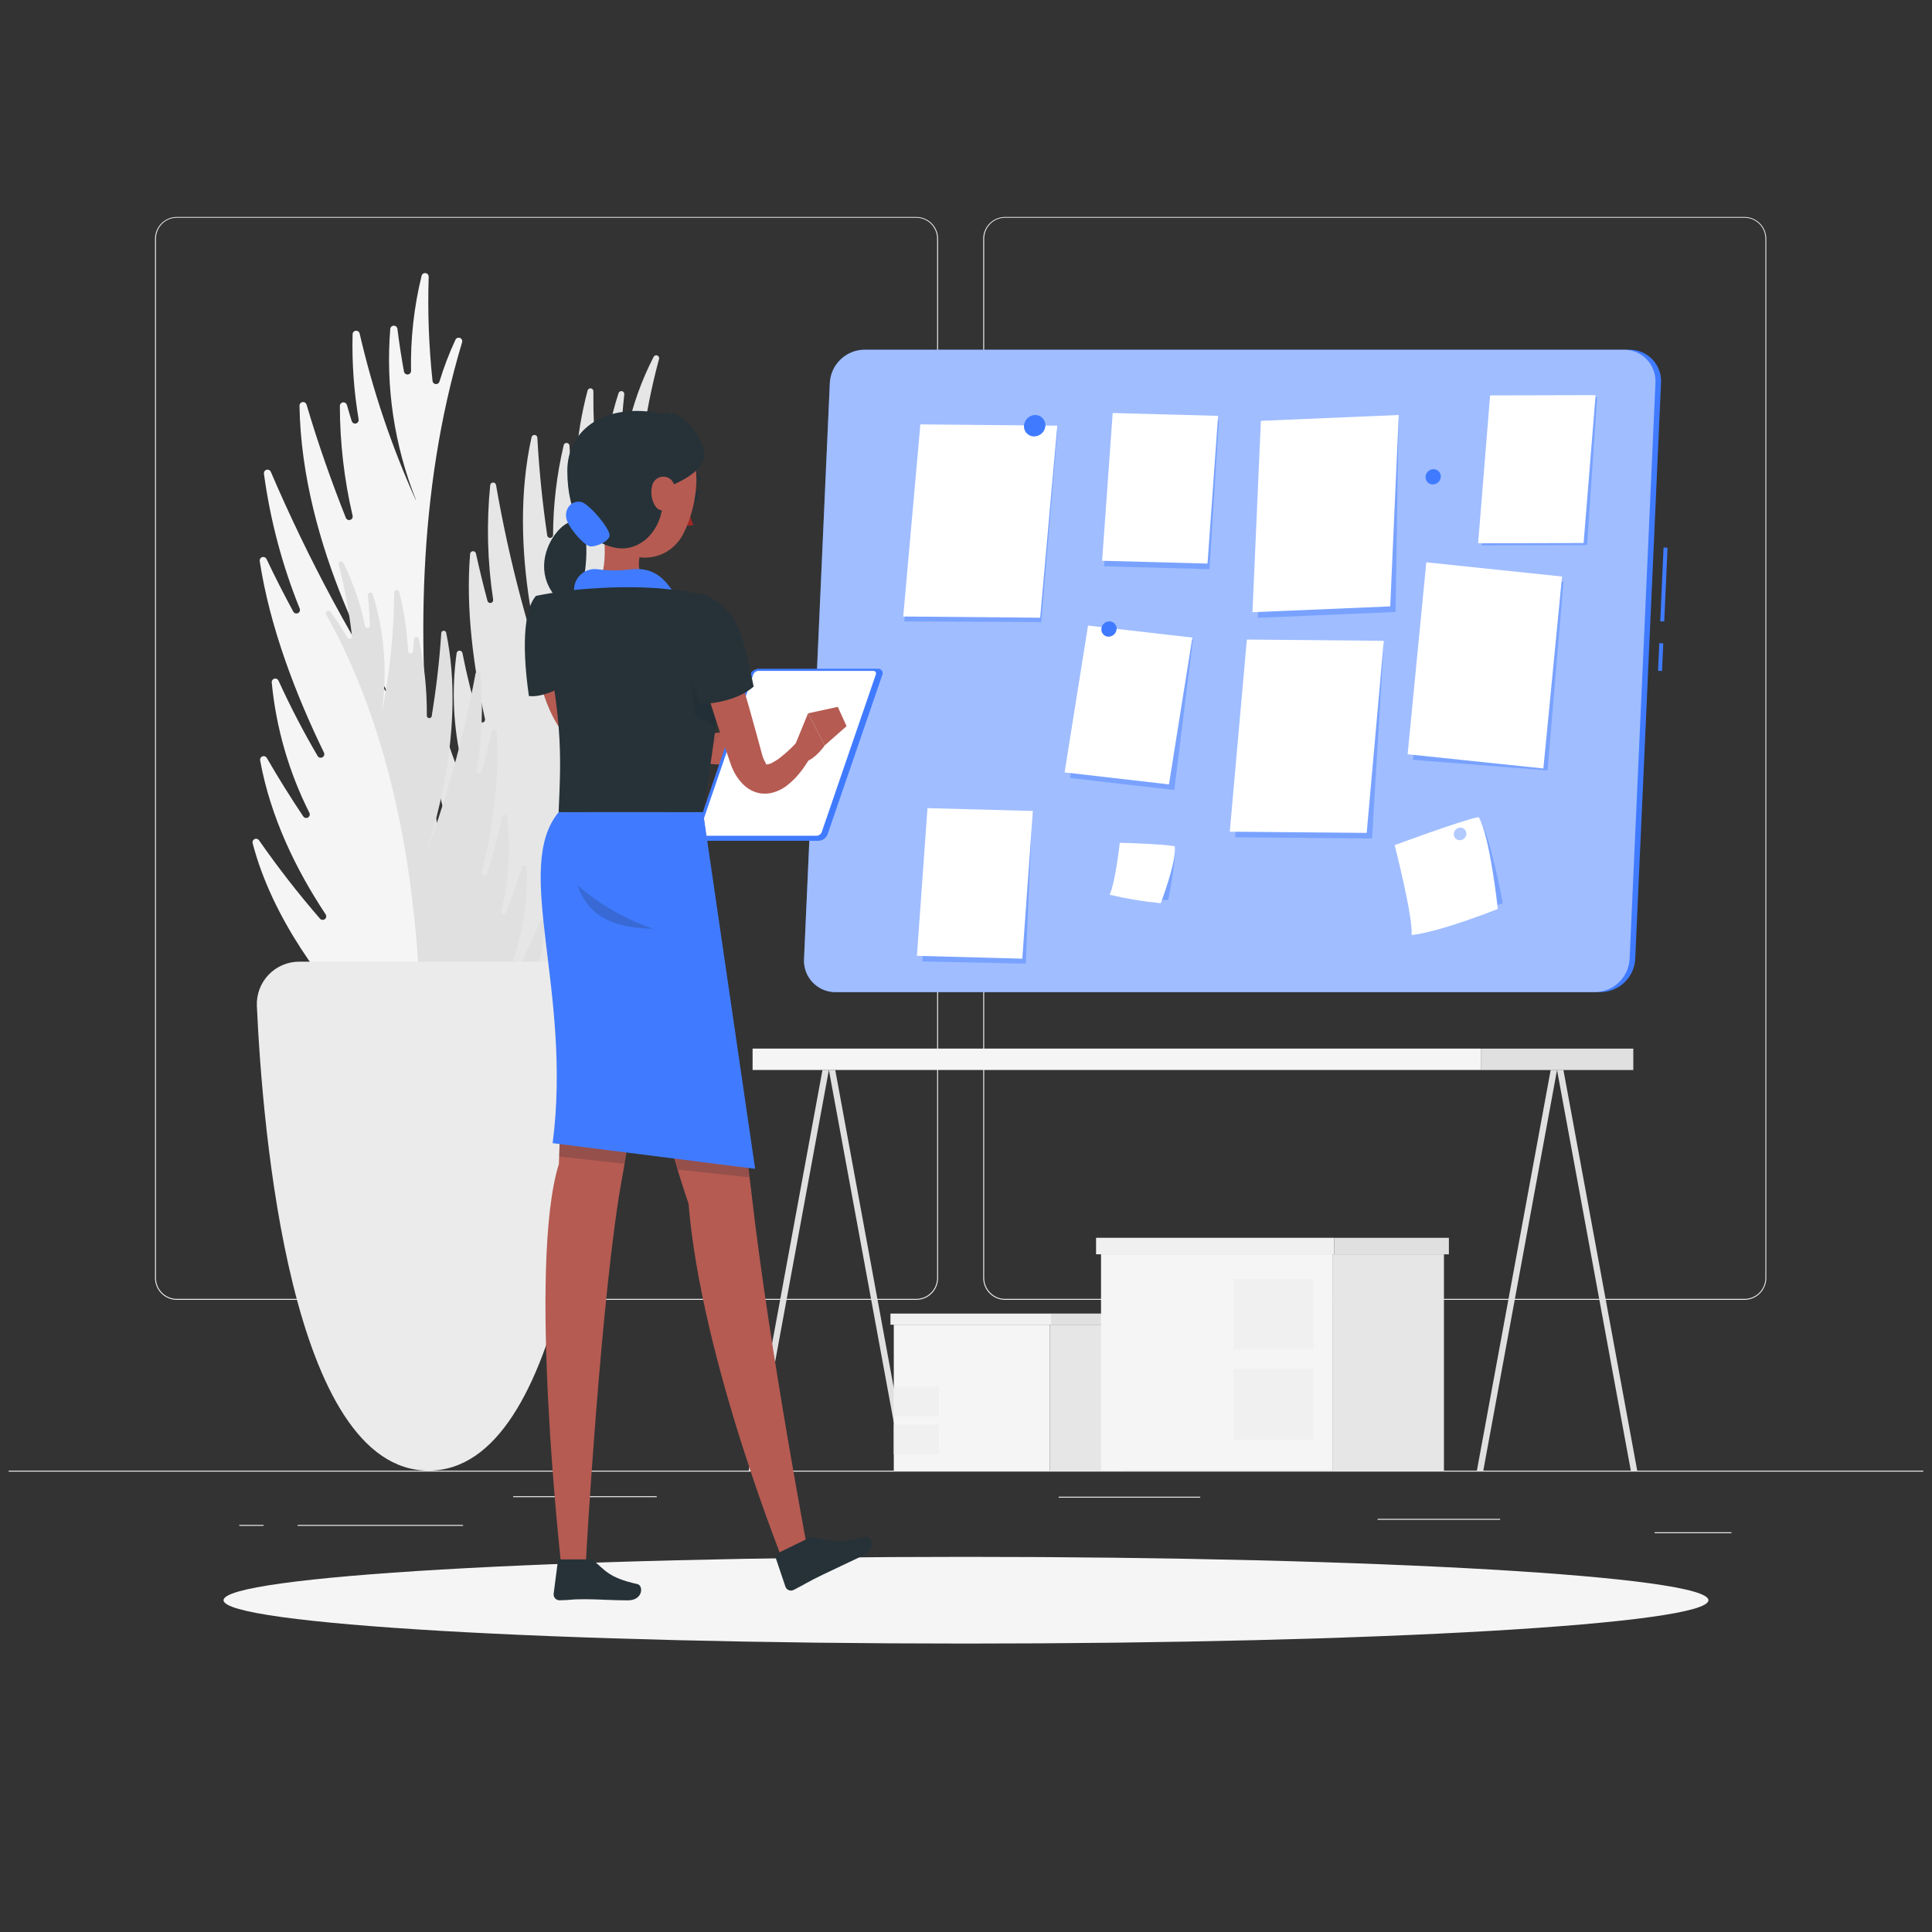 <svg width="111" height="111" viewBox="0 0 111 111" fill="none" xmlns="http://www.w3.org/2000/svg">
<rect x="0" y="0" width="111" height="111" fill="#333333" stroke="none"/>
<g clip-path="url(#clip0_857_3768)">
<path d="M110.5 84.493H0.5V84.548H110.5V84.493Z" fill="#EBEBEB"/>
<path d="M99.478 88.033H95.063V88.088H99.478V88.033Z" fill="#EBEBEB"/>
<path d="M86.19 87.263H79.146V87.318H86.19V87.263Z" fill="#EBEBEB"/>
<path d="M68.957 85.991H60.822V86.046H68.957V85.991Z" fill="#EBEBEB"/>
<path d="M26.603 87.61H17.101V87.665H26.603V87.61Z" fill="#EBEBEB"/>
<path d="M15.141 87.61H13.748V87.665H15.141V87.61Z" fill="#EBEBEB"/>
<path d="M37.731 85.962H29.485V86.017H37.731V85.962Z" fill="#EBEBEB"/>
<path d="M52.64 74.681H10.16C9.827 74.68 9.508 74.548 9.273 74.312C9.038 74.077 8.906 73.757 8.906 73.425V13.71C8.909 13.379 9.042 13.063 9.277 12.83C9.512 12.597 9.829 12.465 10.16 12.465H52.64C52.973 12.465 53.293 12.597 53.528 12.833C53.764 13.068 53.896 13.388 53.896 13.721V73.425C53.896 73.758 53.764 74.077 53.528 74.313C53.293 74.549 52.973 74.681 52.64 74.681ZM10.16 12.509C9.842 12.509 9.537 12.636 9.312 12.861C9.087 13.087 8.961 13.392 8.961 13.71V73.425C8.961 73.743 9.087 74.048 9.312 74.273C9.537 74.499 9.842 74.625 10.16 74.626H52.64C52.958 74.625 53.264 74.499 53.489 74.273C53.714 74.048 53.841 73.743 53.841 73.425V13.71C53.841 13.392 53.714 13.086 53.489 12.861C53.264 12.636 52.958 12.509 52.64 12.509H10.16Z" fill="#EBEBEB"/>
<path d="M100.228 74.681H57.746C57.413 74.68 57.094 74.548 56.859 74.312C56.623 74.077 56.491 73.758 56.49 73.425V13.71C56.493 13.379 56.627 13.063 56.862 12.829C57.098 12.596 57.415 12.465 57.746 12.465H100.228C100.559 12.466 100.875 12.597 101.11 12.83C101.344 13.063 101.477 13.38 101.48 13.71V73.425C101.48 73.757 101.348 74.076 101.114 74.311C100.879 74.547 100.561 74.68 100.228 74.681ZM57.746 12.509C57.428 12.509 57.123 12.636 56.898 12.861C56.672 13.086 56.546 13.392 56.545 13.71V73.425C56.546 73.743 56.672 74.048 56.898 74.273C57.123 74.499 57.428 74.625 57.746 74.626H100.228C100.547 74.625 100.852 74.499 101.077 74.273C101.302 74.048 101.429 73.743 101.429 73.425V13.71C101.429 13.392 101.302 13.086 101.077 12.861C100.852 12.636 100.547 12.509 100.228 12.509H57.746Z" fill="#EBEBEB"/>
<path d="M28.66 63.518C26.502 56.548 21.4 36.823 26.544 19.681C26.563 19.63 26.562 19.574 26.54 19.524C26.518 19.474 26.477 19.435 26.426 19.416C26.375 19.396 26.319 19.398 26.269 19.42C26.219 19.442 26.18 19.483 26.161 19.533C25.801 20.308 25.496 21.107 25.248 21.925C25.234 21.969 25.205 22.008 25.166 22.034C25.127 22.059 25.08 22.071 25.034 22.067C24.987 22.062 24.943 22.042 24.91 22.01C24.877 21.977 24.855 21.934 24.85 21.887C24.638 19.899 24.564 17.898 24.63 15.899C24.63 15.848 24.613 15.799 24.58 15.761C24.547 15.723 24.501 15.698 24.451 15.691C24.4 15.684 24.349 15.696 24.308 15.724C24.265 15.752 24.235 15.795 24.223 15.844C23.785 17.627 23.581 19.458 23.615 21.293C23.62 21.347 23.603 21.4 23.569 21.441C23.535 21.483 23.486 21.509 23.432 21.514C23.379 21.52 23.326 21.504 23.284 21.471C23.242 21.437 23.215 21.389 23.208 21.335C23.068 20.572 22.94 19.753 22.832 18.887C22.825 18.837 22.8 18.793 22.763 18.76C22.725 18.728 22.677 18.71 22.628 18.71C22.578 18.71 22.53 18.728 22.492 18.76C22.455 18.793 22.43 18.837 22.423 18.887C22.15 22.227 22.653 25.586 23.89 28.701C23.89 28.701 23.89 28.721 23.89 28.732C22.502 25.657 21.421 22.452 20.663 19.164C20.653 19.114 20.624 19.07 20.583 19.041C20.543 19.011 20.492 18.997 20.442 19.003C20.392 19.008 20.345 19.031 20.311 19.069C20.277 19.106 20.258 19.155 20.258 19.206C20.216 20.842 20.332 22.479 20.604 24.094C20.613 24.146 20.602 24.199 20.573 24.243C20.545 24.287 20.5 24.319 20.449 24.331C20.397 24.342 20.343 24.334 20.298 24.307C20.253 24.28 20.22 24.237 20.205 24.186C20.111 23.883 20.018 23.577 19.93 23.262C19.916 23.215 19.885 23.174 19.844 23.148C19.802 23.121 19.752 23.11 19.703 23.117C19.654 23.124 19.61 23.148 19.577 23.186C19.544 23.223 19.526 23.27 19.526 23.32C19.53 25.442 19.775 27.558 20.258 29.625C20.271 29.675 20.264 29.729 20.238 29.774C20.213 29.82 20.171 29.854 20.121 29.869C20.072 29.885 20.018 29.881 19.971 29.859C19.924 29.836 19.887 29.797 19.869 29.748C19.086 27.775 18.298 25.577 17.612 23.245C17.597 23.197 17.566 23.157 17.524 23.13C17.483 23.103 17.433 23.093 17.384 23.1C17.334 23.107 17.29 23.132 17.257 23.169C17.225 23.207 17.207 23.255 17.207 23.304C17.33 31.385 21.767 39.085 23.325 41.529C20.31 36.962 17.71 32.133 15.557 27.101C15.536 27.057 15.501 27.021 15.457 27.001C15.413 26.98 15.363 26.975 15.315 26.988C15.268 27.001 15.227 27.03 15.199 27.07C15.171 27.11 15.159 27.158 15.163 27.207C15.522 29.869 16.213 32.476 17.22 34.966C17.239 35.015 17.239 35.069 17.22 35.117C17.201 35.166 17.164 35.205 17.117 35.227C17.07 35.249 17.016 35.253 16.966 35.236C16.917 35.22 16.875 35.186 16.85 35.14C16.322 34.163 15.805 33.16 15.31 32.111C15.288 32.068 15.252 32.034 15.207 32.015C15.162 31.996 15.112 31.993 15.066 32.007C15.02 32.022 14.98 32.051 14.953 32.092C14.927 32.133 14.915 32.181 14.921 32.23C15.5 36.027 16.989 39.903 18.617 43.249C18.636 43.297 18.637 43.35 18.62 43.398C18.602 43.446 18.568 43.486 18.523 43.51C18.478 43.534 18.425 43.541 18.375 43.528C18.326 43.516 18.283 43.486 18.254 43.443C17.43 42.038 16.679 40.591 16.003 39.109C15.984 39.064 15.949 39.027 15.905 39.005C15.861 38.984 15.81 38.978 15.763 38.991C15.715 39.004 15.674 39.033 15.646 39.074C15.618 39.114 15.606 39.164 15.612 39.212C15.862 41.818 16.595 44.355 17.772 46.692C17.798 46.739 17.804 46.794 17.789 46.846C17.775 46.897 17.741 46.94 17.695 46.967C17.648 46.994 17.594 47.001 17.542 46.988C17.49 46.975 17.446 46.942 17.418 46.897C16.705 45.834 16.001 44.712 15.326 43.54C15.301 43.499 15.262 43.468 15.217 43.452C15.172 43.437 15.123 43.437 15.078 43.454C15.033 43.47 14.995 43.502 14.971 43.544C14.947 43.585 14.938 43.633 14.945 43.681C15.541 46.963 17.015 49.977 18.709 52.533C18.738 52.577 18.749 52.629 18.74 52.681C18.731 52.732 18.703 52.778 18.662 52.809C18.621 52.84 18.569 52.855 18.517 52.849C18.465 52.844 18.418 52.819 18.384 52.78C17.139 51.343 15.971 49.841 14.884 48.281C14.857 48.24 14.816 48.21 14.769 48.197C14.722 48.183 14.671 48.187 14.627 48.208C14.583 48.228 14.547 48.264 14.527 48.308C14.506 48.353 14.503 48.403 14.516 48.45C16.773 57.081 26.255 63.989 26.436 64.121L27.19 64.609C27.357 64.722 27.554 64.78 27.755 64.775C27.956 64.771 28.15 64.704 28.312 64.584C28.473 64.464 28.593 64.297 28.655 64.106C28.718 63.916 28.719 63.71 28.66 63.518Z" fill="#F5F5F5"/>
<path d="M32.037 59.395C31.639 53.422 31.313 36.711 38.672 24.004C38.697 23.967 38.707 23.922 38.699 23.878C38.69 23.834 38.665 23.796 38.628 23.771C38.591 23.745 38.546 23.736 38.502 23.744C38.459 23.753 38.42 23.778 38.395 23.815C37.963 24.363 37.57 24.942 37.22 25.546C37.2 25.578 37.169 25.603 37.133 25.616C37.098 25.629 37.058 25.629 37.022 25.617C36.986 25.605 36.955 25.581 36.934 25.549C36.913 25.517 36.904 25.478 36.908 25.44C37.116 23.813 37.437 22.201 37.867 20.618C37.876 20.578 37.87 20.537 37.851 20.501C37.832 20.465 37.801 20.438 37.763 20.423C37.725 20.408 37.683 20.408 37.645 20.421C37.607 20.435 37.575 20.462 37.555 20.497C36.867 21.836 36.356 23.259 36.034 24.73C36.029 24.774 36.006 24.814 35.971 24.841C35.936 24.868 35.892 24.881 35.847 24.875C35.803 24.869 35.763 24.847 35.736 24.811C35.709 24.776 35.697 24.732 35.702 24.688C35.735 24.052 35.788 23.368 35.867 22.662C35.873 22.619 35.863 22.576 35.839 22.541C35.815 22.506 35.778 22.481 35.736 22.472C35.694 22.463 35.65 22.47 35.614 22.492C35.577 22.513 35.549 22.548 35.537 22.589C34.686 25.204 34.449 27.981 34.846 30.703C34.846 30.71 34.846 30.718 34.846 30.725C34.323 28.007 34.07 25.244 34.092 22.477C34.091 22.436 34.076 22.397 34.049 22.367C34.022 22.337 33.985 22.317 33.945 22.312C33.904 22.306 33.864 22.316 33.83 22.338C33.796 22.36 33.771 22.394 33.76 22.433C33.414 23.729 33.194 25.055 33.1 26.393C33.095 26.434 33.075 26.472 33.044 26.5C33.013 26.528 32.973 26.543 32.931 26.543C32.89 26.543 32.85 26.528 32.819 26.5C32.788 26.472 32.768 26.434 32.763 26.393C32.745 26.133 32.73 25.869 32.719 25.603C32.716 25.564 32.699 25.526 32.671 25.498C32.642 25.47 32.605 25.452 32.566 25.448C32.526 25.445 32.486 25.455 32.454 25.478C32.421 25.5 32.397 25.534 32.387 25.572C31.987 27.266 31.782 29 31.775 30.74C31.774 30.782 31.757 30.823 31.728 30.853C31.699 30.883 31.659 30.902 31.617 30.904C31.575 30.907 31.533 30.894 31.5 30.868C31.467 30.841 31.445 30.804 31.439 30.762C31.188 29.044 30.979 27.139 30.873 25.143C30.87 25.104 30.853 25.066 30.825 25.038C30.797 25.01 30.76 24.992 30.72 24.989C30.68 24.985 30.641 24.995 30.608 25.018C30.575 25.041 30.552 25.074 30.541 25.113C29.1 31.605 31.183 38.579 31.96 40.845C30.421 36.63 29.263 32.286 28.499 27.865C28.493 27.825 28.473 27.789 28.442 27.763C28.411 27.737 28.372 27.723 28.332 27.723C28.292 27.723 28.253 27.737 28.223 27.763C28.192 27.789 28.172 27.825 28.165 27.865C27.946 30.056 28.002 32.266 28.332 34.443C28.341 34.486 28.333 34.532 28.308 34.569C28.284 34.606 28.246 34.632 28.202 34.641C28.159 34.65 28.114 34.641 28.076 34.617C28.039 34.593 28.013 34.554 28.004 34.511C27.769 33.631 27.549 32.725 27.344 31.801C27.336 31.761 27.313 31.726 27.281 31.701C27.248 31.677 27.208 31.665 27.168 31.667C27.127 31.67 27.089 31.687 27.06 31.716C27.031 31.744 27.013 31.782 27.01 31.823C26.75 34.962 27.204 38.339 27.866 41.318C27.872 41.359 27.863 41.401 27.84 41.436C27.817 41.471 27.782 41.496 27.741 41.506C27.701 41.517 27.658 41.512 27.621 41.493C27.584 41.474 27.555 41.442 27.54 41.404C27.151 40.126 26.826 38.829 26.568 37.518C26.56 37.48 26.539 37.445 26.509 37.421C26.479 37.396 26.441 37.382 26.402 37.382C26.363 37.382 26.325 37.396 26.294 37.421C26.264 37.445 26.243 37.48 26.236 37.518C25.939 39.645 26.042 41.809 26.539 43.898C26.548 43.94 26.541 43.983 26.519 44.02C26.497 44.056 26.463 44.083 26.422 44.095C26.381 44.107 26.338 44.104 26.299 44.085C26.261 44.067 26.231 44.035 26.216 43.995C25.851 43.012 25.501 41.982 25.184 40.915C25.172 40.878 25.147 40.846 25.114 40.825C25.081 40.804 25.042 40.795 25.003 40.799C24.964 40.804 24.928 40.822 24.901 40.85C24.873 40.879 24.857 40.916 24.854 40.955C24.707 43.689 25.309 46.373 26.174 48.736C26.187 48.776 26.184 48.819 26.167 48.857C26.15 48.895 26.119 48.926 26.081 48.943C26.043 48.96 26 48.962 25.96 48.949C25.921 48.936 25.887 48.909 25.866 48.873C25.145 47.489 24.498 46.068 23.928 44.616C23.913 44.58 23.885 44.55 23.851 44.531C23.816 44.513 23.776 44.507 23.738 44.515C23.7 44.523 23.665 44.544 23.64 44.574C23.616 44.604 23.602 44.642 23.602 44.682C23.763 51.999 30.02 59.314 30.138 59.452L30.649 59.985C30.76 60.109 30.907 60.195 31.069 60.231C31.231 60.268 31.401 60.252 31.554 60.187C31.707 60.122 31.836 60.011 31.923 59.869C32.009 59.727 32.049 59.561 32.037 59.395Z" fill="#E6E6E6"/>
<path d="M23.954 65.432C24.363 60.372 24.834 46.182 18.74 35.307C18.722 35.276 18.716 35.239 18.724 35.203C18.732 35.167 18.754 35.136 18.784 35.116C18.814 35.096 18.852 35.088 18.887 35.094C18.924 35.1 18.956 35.12 18.978 35.149C19.338 35.62 19.664 36.117 19.955 36.634C19.971 36.662 19.997 36.684 20.027 36.696C20.058 36.708 20.091 36.709 20.122 36.699C20.154 36.689 20.18 36.668 20.198 36.641C20.216 36.614 20.224 36.581 20.221 36.548C20.063 35.164 19.81 33.792 19.462 32.443C19.455 32.425 19.452 32.407 19.453 32.388C19.454 32.369 19.458 32.351 19.466 32.334C19.474 32.317 19.485 32.301 19.499 32.288C19.513 32.276 19.529 32.266 19.547 32.259C19.564 32.253 19.583 32.25 19.602 32.251C19.62 32.251 19.639 32.256 19.656 32.264C19.673 32.272 19.688 32.283 19.701 32.296C19.714 32.31 19.724 32.326 19.73 32.344C20.298 33.49 20.715 34.704 20.971 35.956C20.977 35.993 20.997 36.025 21.026 36.048C21.055 36.07 21.092 36.08 21.129 36.076C21.165 36.071 21.199 36.053 21.222 36.025C21.246 35.996 21.257 35.96 21.255 35.923C21.233 35.384 21.195 34.806 21.138 34.201C21.134 34.165 21.143 34.129 21.164 34.099C21.185 34.07 21.216 34.05 21.251 34.043C21.287 34.035 21.323 34.042 21.354 34.06C21.385 34.079 21.408 34.109 21.418 34.144C22.109 36.374 22.277 38.733 21.91 41.038V41.058C22.385 38.758 22.632 36.416 22.647 34.067C22.642 34.028 22.652 33.988 22.675 33.957C22.699 33.926 22.734 33.905 22.773 33.899C22.812 33.894 22.851 33.904 22.882 33.928C22.914 33.951 22.934 33.986 22.94 34.025C23.217 35.132 23.386 36.263 23.446 37.402C23.446 37.44 23.461 37.476 23.488 37.503C23.515 37.53 23.551 37.545 23.589 37.545C23.627 37.545 23.663 37.53 23.69 37.503C23.717 37.476 23.732 37.44 23.732 37.402C23.752 37.182 23.767 36.962 23.778 36.742C23.778 36.706 23.792 36.672 23.816 36.646C23.84 36.619 23.873 36.603 23.909 36.6C23.945 36.597 23.98 36.608 24.008 36.629C24.037 36.651 24.056 36.682 24.062 36.718C24.382 38.162 24.536 39.638 24.522 41.118C24.522 41.153 24.535 41.188 24.56 41.214C24.584 41.24 24.617 41.256 24.653 41.259C24.688 41.262 24.724 41.252 24.752 41.23C24.78 41.209 24.799 41.177 24.806 41.142C25.039 39.685 25.246 38.062 25.351 36.377C25.352 36.341 25.366 36.307 25.39 36.281C25.415 36.255 25.448 36.24 25.483 36.237C25.518 36.234 25.554 36.245 25.582 36.266C25.61 36.288 25.629 36.32 25.635 36.355C26.781 41.877 24.931 47.775 24.242 49.68C25.595 46.116 26.626 42.439 27.322 38.691C27.328 38.656 27.346 38.625 27.373 38.603C27.401 38.581 27.435 38.57 27.47 38.571C27.505 38.573 27.538 38.587 27.564 38.612C27.589 38.636 27.604 38.669 27.606 38.704C27.766 40.567 27.692 42.442 27.386 44.286C27.383 44.32 27.392 44.355 27.413 44.384C27.433 44.412 27.463 44.432 27.497 44.439C27.532 44.447 27.567 44.442 27.598 44.425C27.628 44.408 27.652 44.38 27.663 44.347C27.883 43.604 28.073 42.838 28.249 42.055C28.255 42.02 28.274 41.988 28.302 41.967C28.33 41.945 28.365 41.934 28.401 41.937C28.436 41.94 28.469 41.956 28.493 41.981C28.518 42.007 28.532 42.041 28.532 42.077C28.715 44.745 28.29 47.608 27.692 50.129C27.682 50.166 27.687 50.205 27.705 50.238C27.724 50.271 27.755 50.296 27.792 50.306C27.829 50.316 27.868 50.311 27.901 50.293C27.935 50.274 27.959 50.243 27.969 50.206C28.317 49.126 28.611 48.029 28.849 46.919C28.855 46.886 28.872 46.856 28.898 46.834C28.924 46.813 28.956 46.801 28.99 46.801C29.024 46.801 29.056 46.813 29.082 46.834C29.108 46.856 29.125 46.886 29.131 46.919C29.358 48.729 29.245 50.566 28.799 52.335C28.788 52.371 28.792 52.41 28.809 52.444C28.827 52.477 28.857 52.502 28.893 52.513C28.928 52.524 28.967 52.521 29.001 52.504C29.034 52.487 29.06 52.457 29.071 52.421C29.393 51.592 29.703 50.721 29.984 49.821C29.995 49.788 30.016 49.761 30.044 49.743C30.073 49.725 30.107 49.717 30.141 49.722C30.174 49.727 30.205 49.743 30.228 49.769C30.25 49.794 30.263 49.827 30.264 49.86C30.356 52.181 29.824 54.454 29.047 56.449C29.034 56.483 29.034 56.521 29.048 56.555C29.062 56.589 29.088 56.616 29.121 56.631C29.154 56.646 29.192 56.648 29.226 56.636C29.261 56.625 29.29 56.6 29.307 56.568C29.935 55.402 30.502 54.204 31.003 52.978C31.016 52.947 31.039 52.922 31.069 52.906C31.098 52.89 31.133 52.886 31.165 52.893C31.198 52.9 31.227 52.918 31.248 52.945C31.268 52.971 31.279 53.004 31.278 53.037C31.058 59.248 25.657 65.384 25.558 65.5L25.118 65.94C25.022 66.04 24.898 66.107 24.762 66.134C24.627 66.161 24.486 66.146 24.36 66.09C24.233 66.035 24.126 65.942 24.054 65.825C23.981 65.707 23.947 65.57 23.954 65.432Z" fill="#E0E0E0"/>
<path d="M17.194 55.251C16.864 55.25 16.538 55.317 16.235 55.446C15.933 55.575 15.659 55.764 15.431 56.002C15.204 56.24 15.027 56.522 14.911 56.83C14.795 57.138 14.743 57.467 14.758 57.796C15.082 64.911 16.692 84.493 24.623 84.493C32.554 84.493 34.164 64.913 34.488 57.796C34.502 57.467 34.45 57.139 34.334 56.83C34.218 56.522 34.041 56.241 33.814 56.003C33.586 55.765 33.313 55.576 33.01 55.446C32.707 55.317 32.382 55.251 32.052 55.251H17.194Z" fill="#EBEBEB"/>
<path d="M85.077 60.245H43.239V61.474H85.077V60.245Z" fill="#F5F5F5"/>
<path d="M85.077 61.477H93.839V60.247H85.077V61.477Z" fill="#E0E0E0"/>
<path d="M89.457 61.474H89.092L84.852 84.493H85.22L89.457 61.474Z" fill="#E0E0E0"/>
<path d="M89.457 61.474H89.824L94.064 84.493H93.696L89.457 61.474Z" fill="#E0E0E0"/>
<path d="M47.622 61.474H47.254L43.015 84.493H43.382L47.622 61.474Z" fill="#E0E0E0"/>
<path d="M47.622 61.474H47.987L52.226 84.493H51.861L47.622 61.474Z" fill="#E0E0E0"/>
<path d="M64.643 76.109H60.318V84.493H64.643V76.109Z" fill="#E6E6E6"/>
<path d="M51.351 84.493H60.318V76.109H51.351V84.493Z" fill="#F5F5F5"/>
<path d="M53.947 79.662H51.351V81.375H53.947V79.662Z" fill="#F0F0F0"/>
<path d="M53.947 81.849H51.351V83.562H53.947V81.849Z" fill="#F0F0F0"/>
<path d="M64.832 75.468H60.384V76.109H64.832V75.468Z" fill="#E0E0E0"/>
<path d="M51.159 76.109H60.384V75.469H51.159V76.109Z" fill="#F0F0F0"/>
<path d="M82.96 72.065H76.55V84.493H82.96V72.065Z" fill="#E6E6E6"/>
<path d="M63.257 84.491H76.55V72.063H63.257V84.491Z" fill="#F5F5F5"/>
<path d="M75.469 73.486H70.876V77.534H75.469V73.486Z" fill="#F0F0F0"/>
<path d="M75.469 78.656H70.876V82.704H75.469V78.656Z" fill="#F0F0F0"/>
<path d="M83.244 71.117H76.649V72.065H83.244V71.117Z" fill="#E0E0E0"/>
<path d="M62.973 72.063H76.646V71.115H62.973V72.063Z" fill="#F0F0F0"/>
<path d="M55.5 94.428C79.058 94.428 98.156 93.313 98.156 91.938C98.156 90.562 79.058 89.447 55.5 89.447C31.942 89.447 12.844 90.562 12.844 91.938C12.844 93.313 31.942 94.428 55.5 94.428Z" fill="#F5F5F5"/>
<path d="M95.332 36.952L95.261 38.541L95.49 38.551L95.56 36.962L95.332 36.952Z" fill="#407BFF"/>
<path d="M95.577 31.458L95.388 35.698L95.617 35.708L95.805 31.468L95.577 31.458Z" fill="#407BFF"/>
<path d="M91.965 57.002H48.007C47.761 57.003 47.517 56.955 47.291 56.859C47.065 56.763 46.861 56.621 46.691 56.444C46.521 56.266 46.389 56.055 46.304 55.825C46.218 55.594 46.181 55.349 46.194 55.103L47.677 21.991C47.705 21.483 47.925 21.004 48.293 20.652C48.66 20.299 49.148 20.099 49.657 20.092H93.619C93.865 20.09 94.109 20.139 94.335 20.235C94.562 20.331 94.766 20.472 94.936 20.65C95.106 20.828 95.238 21.038 95.323 21.269C95.408 21.5 95.445 21.745 95.432 21.991L93.949 55.103C93.921 55.612 93.7 56.091 93.331 56.443C92.963 56.796 92.475 56.995 91.965 57.002Z" fill="#407BFF"/>
<path opacity="0.5" d="M91.642 57.002H48.007C47.761 57.003 47.517 56.955 47.291 56.859C47.065 56.763 46.861 56.621 46.691 56.444C46.521 56.266 46.389 56.055 46.304 55.825C46.218 55.594 46.181 55.349 46.194 55.103L47.677 21.991C47.705 21.483 47.925 21.004 48.293 20.652C48.66 20.299 49.148 20.099 49.657 20.092H93.296C93.542 20.091 93.785 20.14 94.012 20.235C94.238 20.331 94.443 20.473 94.613 20.65C94.783 20.828 94.915 21.039 95 21.269C95.086 21.5 95.124 21.745 95.111 21.991L93.626 55.103C93.597 55.612 93.376 56.091 93.008 56.443C92.64 56.796 92.151 56.995 91.642 57.002Z" fill="white"/>
<path opacity="0.4" d="M78.829 48.175L70.962 48.105L71.945 37.067H79.493L78.829 48.175Z" fill="#407BFF"/>
<path opacity="0.4" d="M59.823 35.739L51.954 35.703L52.886 24.666L60.756 24.701L59.823 35.739Z" fill="#407BFF"/>
<path opacity="0.4" d="M80.182 35.162L72.266 35.497L72.752 24.499L80.351 24.178L80.182 35.162Z" fill="#407BFF"/>
<path opacity="0.4" d="M88.914 44.264L81.181 43.657L82.254 32.63L89.829 33.422L88.914 44.264Z" fill="#407BFF"/>
<path opacity="0.4" d="M69.492 32.7L63.438 32.538L64.047 24.052L70.031 24.142L69.492 32.7Z" fill="#407BFF"/>
<path opacity="0.4" d="M58.934 55.365L52.988 55.239L53.595 46.752L59.306 46.644L58.934 55.365Z" fill="#407BFF"/>
<path opacity="0.4" d="M91.188 31.317L85.127 31.332L85.816 22.838L91.76 22.823L91.188 31.317Z" fill="#407BFF"/>
<path opacity="0.4" d="M61.473 44.7L67.468 45.39L68.539 36.744L62.819 36.265L61.473 44.7Z" fill="#407BFF"/>
<path d="M78.521 47.852L70.654 47.782L71.637 36.744L79.504 36.817L78.521 47.852Z" fill="white"/>
<path d="M59.761 35.49L51.894 35.42L52.878 24.382L60.745 24.455L59.761 35.49Z" fill="white"/>
<path d="M79.874 34.839L71.958 35.173L72.442 24.178L80.36 23.843L79.874 34.839Z" fill="white"/>
<path d="M88.672 44.151L80.873 43.335L81.946 32.307L89.745 33.123L88.672 44.151Z" fill="white"/>
<path d="M69.375 32.379L63.321 32.217L63.928 23.729L69.983 23.892L69.375 32.379Z" fill="white"/>
<path d="M58.734 55.079L52.68 54.916L53.287 46.431L59.341 46.593L58.734 55.079Z" fill="white"/>
<path d="M90.984 31.198L84.923 31.213L85.611 22.717L91.672 22.702L90.984 31.198Z" fill="white"/>
<path d="M61.165 44.376L67.16 45.066L68.504 36.632L62.511 35.941L61.165 44.376Z" fill="white"/>
<path opacity="0.4" d="M64.335 48.417C64.335 48.417 64.3 50.721 63.97 51.405C65.046 51.713 67.12 51.709 67.12 51.709C67.12 51.709 67.574 49.493 67.499 48.629C66.881 48.481 64.335 48.417 64.335 48.417Z" fill="#407BFF"/>
<path d="M64.335 48.417C64.335 48.417 64.08 50.717 63.752 51.405C64.719 51.636 65.7 51.798 66.689 51.891C66.689 51.891 67.604 49.5 67.499 48.622C66.881 48.481 64.335 48.417 64.335 48.417Z" fill="white"/>
<path opacity="0.4" d="M80.534 48.794C80.534 48.794 81.781 51.948 81.711 53.062C83.4 52.872 86.342 51.902 86.342 51.902C86.342 51.902 85.713 48.428 85.108 47.282C84.162 47.445 80.534 48.794 80.534 48.794Z" fill="#407BFF"/>
<path d="M80.127 48.556C80.127 48.556 81.174 52.608 81.104 53.722C82.793 53.53 86.054 52.223 86.054 52.223C86.054 52.223 85.614 48.083 84.954 46.943C84.016 47.113 80.127 48.556 80.127 48.556Z" fill="white"/>
<path opacity="0.4" d="M84.247 47.911C84.242 48.008 84.2 48.1 84.13 48.167C84.06 48.234 83.966 48.272 83.869 48.272C83.822 48.273 83.776 48.264 83.732 48.246C83.689 48.228 83.65 48.201 83.618 48.167C83.585 48.133 83.56 48.093 83.544 48.049C83.528 48.005 83.521 47.958 83.524 47.911C83.529 47.814 83.571 47.722 83.641 47.655C83.711 47.587 83.805 47.549 83.902 47.548C83.949 47.548 83.996 47.557 84.039 47.576C84.082 47.594 84.121 47.621 84.153 47.655C84.186 47.689 84.211 47.729 84.227 47.773C84.243 47.818 84.25 47.864 84.247 47.911Z" fill="#407BFF"/>
<path d="M60.063 24.459C60.052 24.624 59.98 24.779 59.86 24.893C59.741 25.007 59.583 25.072 59.418 25.075C59.338 25.076 59.259 25.061 59.185 25.03C59.111 24.999 59.045 24.953 58.989 24.895C58.934 24.838 58.891 24.769 58.864 24.694C58.836 24.619 58.824 24.539 58.829 24.459C58.84 24.295 58.912 24.14 59.031 24.026C59.151 23.912 59.308 23.847 59.473 23.843C59.553 23.843 59.632 23.858 59.706 23.889C59.779 23.92 59.846 23.966 59.901 24.024C59.956 24.081 59.999 24.15 60.027 24.225C60.055 24.3 60.067 24.38 60.063 24.459Z" fill="#407BFF"/>
<path d="M64.153 36.139C64.147 36.257 64.096 36.368 64.011 36.45C63.926 36.532 63.813 36.578 63.695 36.579C63.638 36.58 63.581 36.569 63.529 36.547C63.477 36.525 63.429 36.492 63.39 36.451C63.351 36.409 63.32 36.36 63.301 36.307C63.282 36.253 63.273 36.196 63.277 36.139C63.283 36.021 63.333 35.91 63.418 35.828C63.503 35.746 63.617 35.7 63.735 35.699C63.792 35.699 63.848 35.71 63.901 35.732C63.953 35.754 64.001 35.787 64.04 35.828C64.079 35.869 64.109 35.918 64.129 35.972C64.148 36.025 64.156 36.082 64.153 36.139Z" fill="#407BFF"/>
<path d="M82.78 27.394C82.773 27.512 82.722 27.622 82.638 27.704C82.553 27.786 82.44 27.832 82.322 27.834C82.265 27.834 82.209 27.823 82.156 27.801C82.104 27.779 82.057 27.746 82.017 27.705C81.978 27.664 81.947 27.615 81.928 27.561C81.908 27.508 81.899 27.451 81.902 27.394C81.908 27.276 81.959 27.165 82.044 27.084C82.129 27.002 82.242 26.956 82.36 26.954C82.417 26.954 82.473 26.965 82.526 26.987C82.578 27.009 82.626 27.042 82.665 27.083C82.704 27.125 82.735 27.173 82.754 27.227C82.774 27.28 82.783 27.337 82.78 27.394Z" fill="#407BFF"/>
<path d="M34.523 29.567C34.761 30.78 34.996 32.999 34.149 33.809C34.837 34.92 35.86 35.784 37.071 36.275C38.692 35.261 37.915 33.809 37.915 33.809C36.565 33.486 36.595 32.489 36.835 31.541L34.523 29.567Z" fill="#B55B52"/>
<path d="M32.915 29.981C31.918 29.88 28.955 34.067 34.692 35.934C33.76 35.07 33.295 34.232 33.54 33.242C33.685 32.475 33.725 31.692 33.658 30.914C33.658 30.914 33.999 30.091 32.915 29.981Z" fill="#263238"/>
<path d="M33.522 35.074C33.318 34.841 33.157 34.573 33.047 34.282C32.979 34.089 32.962 33.882 32.997 33.681C33.032 33.479 33.119 33.29 33.248 33.131C33.378 32.973 33.546 32.85 33.736 32.776C33.927 32.701 34.133 32.677 34.336 32.705C34.954 32.79 35.58 32.794 36.199 32.718C37.603 32.544 38.338 33.251 39.097 34.764C39.097 34.764 38.743 35.424 37.68 35.682C36.617 35.939 33.522 35.074 33.522 35.074Z" fill="#407BFF"/>
<path d="M39.708 28.499C39.671 28.659 39.724 28.809 39.829 28.833C39.935 28.857 40.049 28.749 40.089 28.589C40.129 28.428 40.074 28.279 39.968 28.254C39.862 28.23 39.748 28.338 39.708 28.499Z" fill="#263238"/>
<path d="M39.92 28.252L40.331 28.232C40.331 28.232 40.063 28.485 39.92 28.252Z" fill="#263238"/>
<path d="M40.179 27.596C40.198 27.597 40.217 27.593 40.233 27.583C40.249 27.574 40.262 27.56 40.27 27.543C40.279 27.526 40.282 27.507 40.28 27.489C40.278 27.47 40.27 27.452 40.258 27.438C40.162 27.318 40.039 27.223 39.898 27.161C39.758 27.099 39.604 27.072 39.451 27.081C39.438 27.083 39.426 27.087 39.415 27.093C39.404 27.099 39.394 27.107 39.386 27.117C39.378 27.128 39.372 27.139 39.368 27.151C39.365 27.164 39.364 27.177 39.365 27.189C39.368 27.215 39.382 27.238 39.402 27.254C39.422 27.27 39.447 27.278 39.473 27.275C39.595 27.269 39.716 27.292 39.827 27.342C39.938 27.392 40.035 27.468 40.111 27.563C40.129 27.583 40.153 27.595 40.179 27.596Z" fill="#263238"/>
<path d="M39.508 28.989C39.563 29.389 39.672 29.78 39.834 30.15C39.738 30.189 39.635 30.206 39.532 30.201C39.429 30.195 39.329 30.168 39.238 30.12L39.508 28.989Z" fill="#A02724"/>
<path d="M34.461 26.544C34.109 28.542 33.918 29.378 34.668 30.628C35.797 32.507 38.325 32.502 39.268 30.652C40.115 28.986 40.551 26.001 38.813 24.756C38.431 24.479 37.985 24.305 37.517 24.249C37.049 24.193 36.575 24.258 36.139 24.437C35.703 24.616 35.32 24.904 35.026 25.273C34.733 25.642 34.538 26.079 34.461 26.544Z" fill="#B55B52"/>
<path d="M38.01 28.129C38.615 27.882 40.054 27.337 40.406 26.477C40.758 25.616 39.306 23.32 38.065 23.773C34.833 23.084 32.58 24.631 32.594 27.073C32.607 29.625 33.621 31.077 35.284 31.455C36.947 31.834 38.393 30.091 38.01 28.129Z" fill="#263238"/>
<path d="M33.366 28.831C32.706 28.74 32.354 29.409 32.594 29.963C32.833 30.518 33.634 31.396 33.942 31.396C34.25 31.396 34.86 31.176 35.014 30.83C35.168 30.485 33.81 28.894 33.366 28.831Z" fill="#407BFF"/>
<path d="M37.46 27.944C37.415 28.133 37.408 28.328 37.439 28.52C37.47 28.711 37.538 28.895 37.64 29.06C37.915 29.5 38.402 29.339 38.617 28.895C38.811 28.496 38.899 27.795 38.483 27.5C38.391 27.437 38.285 27.399 38.174 27.389C38.063 27.378 37.951 27.396 37.849 27.44C37.747 27.485 37.658 27.554 37.59 27.642C37.522 27.73 37.477 27.834 37.46 27.944Z" fill="#B55B52"/>
<path d="M32.825 35.846C32.825 35.928 32.825 36.066 32.825 36.174V36.531C32.825 36.77 32.836 37.01 32.858 37.25C32.891 37.725 32.953 38.197 33.042 38.665C33.205 39.559 33.541 40.412 34.032 41.177C34.213 41.41 34.142 41.373 34.296 41.478C34.461 41.581 34.636 41.664 34.82 41.725C35.273 41.878 35.736 41.998 36.206 42.083C37.185 42.268 38.221 42.396 39.238 42.499L39.266 43.535C38.188 43.676 37.1 43.718 36.015 43.661C35.442 43.634 34.874 43.555 34.316 43.423C33.994 43.346 33.682 43.232 33.386 43.084C33.2 42.987 33.028 42.868 32.873 42.728C32.829 42.688 32.785 42.642 32.741 42.596L32.66 42.501L32.51 42.323C32.132 41.848 31.817 41.326 31.573 40.77C31.335 40.234 31.151 39.676 31.023 39.105C30.892 38.547 30.803 37.98 30.757 37.408C30.737 37.125 30.724 36.841 30.719 36.555C30.719 36.412 30.719 36.269 30.719 36.126C30.719 35.983 30.73 35.849 30.746 35.666L32.825 35.846Z" fill="#B55B52"/>
<path d="M39.174 42.422L41.354 42.079L40.28 43.857C40.28 43.857 38.96 43.802 38.6 43.038L39.174 42.422Z" fill="#B55B52"/>
<path d="M42.432 42.678L42.439 44L40.28 43.857L41.354 42.079L42.432 42.678Z" fill="#B55B52"/>
<path d="M47.028 48.307H40.208C40.163 48.312 40.117 48.306 40.075 48.288C40.033 48.27 39.997 48.242 39.969 48.206C39.942 48.169 39.924 48.127 39.919 48.081C39.913 48.036 39.919 47.99 39.937 47.948L43.085 38.777C43.127 38.674 43.198 38.585 43.29 38.522C43.381 38.458 43.489 38.423 43.6 38.42H50.42C50.465 38.414 50.511 38.42 50.553 38.438C50.595 38.455 50.632 38.483 50.659 38.52C50.687 38.556 50.704 38.599 50.71 38.644C50.715 38.689 50.709 38.735 50.691 38.777L47.543 47.948C47.5 48.051 47.429 48.14 47.338 48.204C47.247 48.267 47.139 48.303 47.028 48.307Z" fill="#407BFF"/>
<path d="M46.907 48.017H40.32C40.295 48.02 40.269 48.017 40.245 48.007C40.222 47.997 40.202 47.981 40.186 47.96C40.171 47.94 40.162 47.916 40.159 47.891C40.156 47.865 40.16 47.84 40.17 47.816L43.281 38.746C43.305 38.688 43.345 38.639 43.396 38.603C43.447 38.568 43.507 38.548 43.569 38.545H50.169C50.195 38.542 50.22 38.546 50.244 38.556C50.267 38.566 50.288 38.582 50.303 38.602C50.318 38.622 50.328 38.646 50.331 38.671C50.334 38.697 50.331 38.722 50.321 38.746L47.208 47.816C47.183 47.876 47.142 47.926 47.088 47.962C47.034 47.998 46.971 48.017 46.907 48.017Z" fill="white"/>
<path d="M30.787 34.245L32.987 35.136L34.16 36.436L34.312 38.229C34.312 38.229 31.749 40.174 30.387 39.989C29.916 36.693 30.211 34.88 30.787 34.245Z" fill="#263238"/>
<path d="M41.609 35.699C41.642 37.179 41.433 40.261 40.393 46.661H32.096C32.235 43.284 32.4 41.161 30.776 34.24C31.892 34.011 33.023 33.865 34.16 33.804C35.414 33.714 36.673 33.714 37.926 33.804C38.738 33.879 39.605 34.009 40.265 34.123C40.637 34.189 40.975 34.382 41.22 34.669C41.466 34.957 41.603 35.321 41.609 35.699Z" fill="#263238"/>
<path opacity="0.2" d="M39.988 36.275L41.464 38.68C41.387 39.536 41.275 40.561 41.114 41.786L39.904 41.071C39.409 37.433 39.988 36.275 39.988 36.275Z" fill="#1B252F"/>
<path d="M41.746 36.315C42.052 37.279 42.346 38.246 42.626 39.219L43.048 40.678L43.455 42.141L43.655 42.873L43.754 43.24C43.777 43.334 43.805 43.427 43.838 43.518C43.879 43.638 43.935 43.753 44.003 43.861C44.018 43.883 44.016 43.887 44.003 43.894C43.99 43.901 43.987 43.914 44.014 43.918C44.144 43.919 44.271 43.883 44.381 43.815C44.563 43.716 44.735 43.602 44.896 43.471C45.072 43.331 45.246 43.177 45.417 43.014C45.589 42.851 45.758 42.669 45.912 42.506L46.792 43.06C46.672 43.309 46.537 43.551 46.388 43.784C46.241 44.023 46.077 44.251 45.897 44.466C45.705 44.7 45.488 44.914 45.25 45.102C44.952 45.343 44.598 45.507 44.221 45.577C43.973 45.618 43.72 45.604 43.479 45.535C43.241 45.465 43.021 45.346 42.83 45.188C42.54 44.937 42.306 44.628 42.142 44.281C42.071 44.139 42.011 43.992 41.961 43.841L41.838 43.478L41.592 42.754L41.11 41.302L40.646 39.844C40.331 38.871 40.034 37.895 39.748 36.916L41.746 36.315Z" fill="#B55B52"/>
<path d="M39.493 35.785C39.843 34.949 40.938 34.41 40.938 34.41C42.117 35.178 42.516 35.541 43.299 39.446C42.157 40.444 40.265 40.444 40.265 40.444L39.244 37.804C39.244 37.804 39.143 36.627 39.493 35.785Z" fill="#263238"/>
<path d="M45.642 42.893L46.425 40.983L47.384 42.825C47.384 42.825 46.658 43.925 45.813 43.837L45.642 42.893Z" fill="#B55B52"/>
<path d="M48.134 40.611L48.638 41.72L47.384 42.825L46.425 40.983L48.134 40.611Z" fill="#B55B52"/>
<path d="M40.393 46.662C40.393 46.662 42.465 62.345 43.173 68.536C44.218 77.679 46.553 89.876 46.553 89.876L45.16 90.125C45.16 90.125 40.294 78.19 39.559 69.152C37.251 62.495 33.94 46.662 33.94 46.662H40.393Z" fill="#B55B52"/>
<path d="M46.44 88.378L44.639 89.258C44.602 89.274 44.573 89.304 44.557 89.34C44.541 89.377 44.538 89.418 44.551 89.456L45.131 91.176C45.149 91.22 45.176 91.259 45.21 91.291C45.244 91.324 45.284 91.349 45.328 91.365C45.372 91.381 45.419 91.387 45.466 91.384C45.513 91.381 45.559 91.368 45.6 91.346C46.339 90.969 46.341 90.919 47.281 90.466C47.859 90.182 48.799 89.753 49.597 89.366C50.396 88.978 50.053 88.206 49.685 88.301C48.04 88.728 47.523 88.497 46.825 88.343C46.697 88.31 46.561 88.322 46.44 88.378Z" fill="#263238"/>
<path d="M38.226 46.662C38.226 46.662 36.879 61.516 35.746 67.643C34.556 74.078 33.667 89.412 33.654 89.881H32.239C32.239 89.881 30.303 72.644 32.11 66.875C32.409 59.835 32.096 46.662 32.096 46.662H38.226Z" fill="#B55B52"/>
<path d="M33.821 89.592H32.211C32.171 89.591 32.132 89.605 32.101 89.631C32.071 89.657 32.051 89.694 32.046 89.733L31.808 91.575C31.804 91.621 31.809 91.668 31.824 91.713C31.839 91.757 31.863 91.798 31.895 91.833C31.927 91.867 31.965 91.895 32.008 91.914C32.051 91.933 32.098 91.942 32.145 91.942C32.954 91.929 32.631 91.88 33.654 91.88C34.283 91.88 35.194 91.946 36.074 91.946C36.954 91.946 36.978 91.086 36.615 91.009C34.987 90.659 34.725 90.177 34.171 89.72C34.073 89.638 33.949 89.592 33.821 89.592Z" fill="#263238"/>
<path opacity="0.2" d="M32.127 66.448L35.883 66.862C36.034 65.964 36.191 64.928 36.342 63.81L32.204 63.386C32.18 64.475 32.162 65.511 32.127 66.448Z" fill="#1B252F"/>
<path opacity="0.2" d="M42.683 64.462L38.01 63.982C38.318 65.128 38.626 66.213 38.923 67.194L43.068 67.647C42.96 66.716 42.828 65.634 42.683 64.462Z" fill="#1B252F"/>
<path d="M40.393 46.662L43.385 67.152L31.751 65.678C32.886 56.907 29.439 49.874 32.096 46.662H40.393Z" fill="#407BFF"/>
<path opacity="0.2" d="M33.188 50.866C34.459 51.971 35.934 52.818 37.53 53.358C34.917 53.33 33.705 52.401 33.188 50.866Z" fill="#1B252F"/>
</g>
<defs>
<clipPath id="clip0_857_3768">
<rect width="110" height="110" fill="white" transform="translate(0.5 0.365)"/>
</clipPath>
</defs>
</svg>
